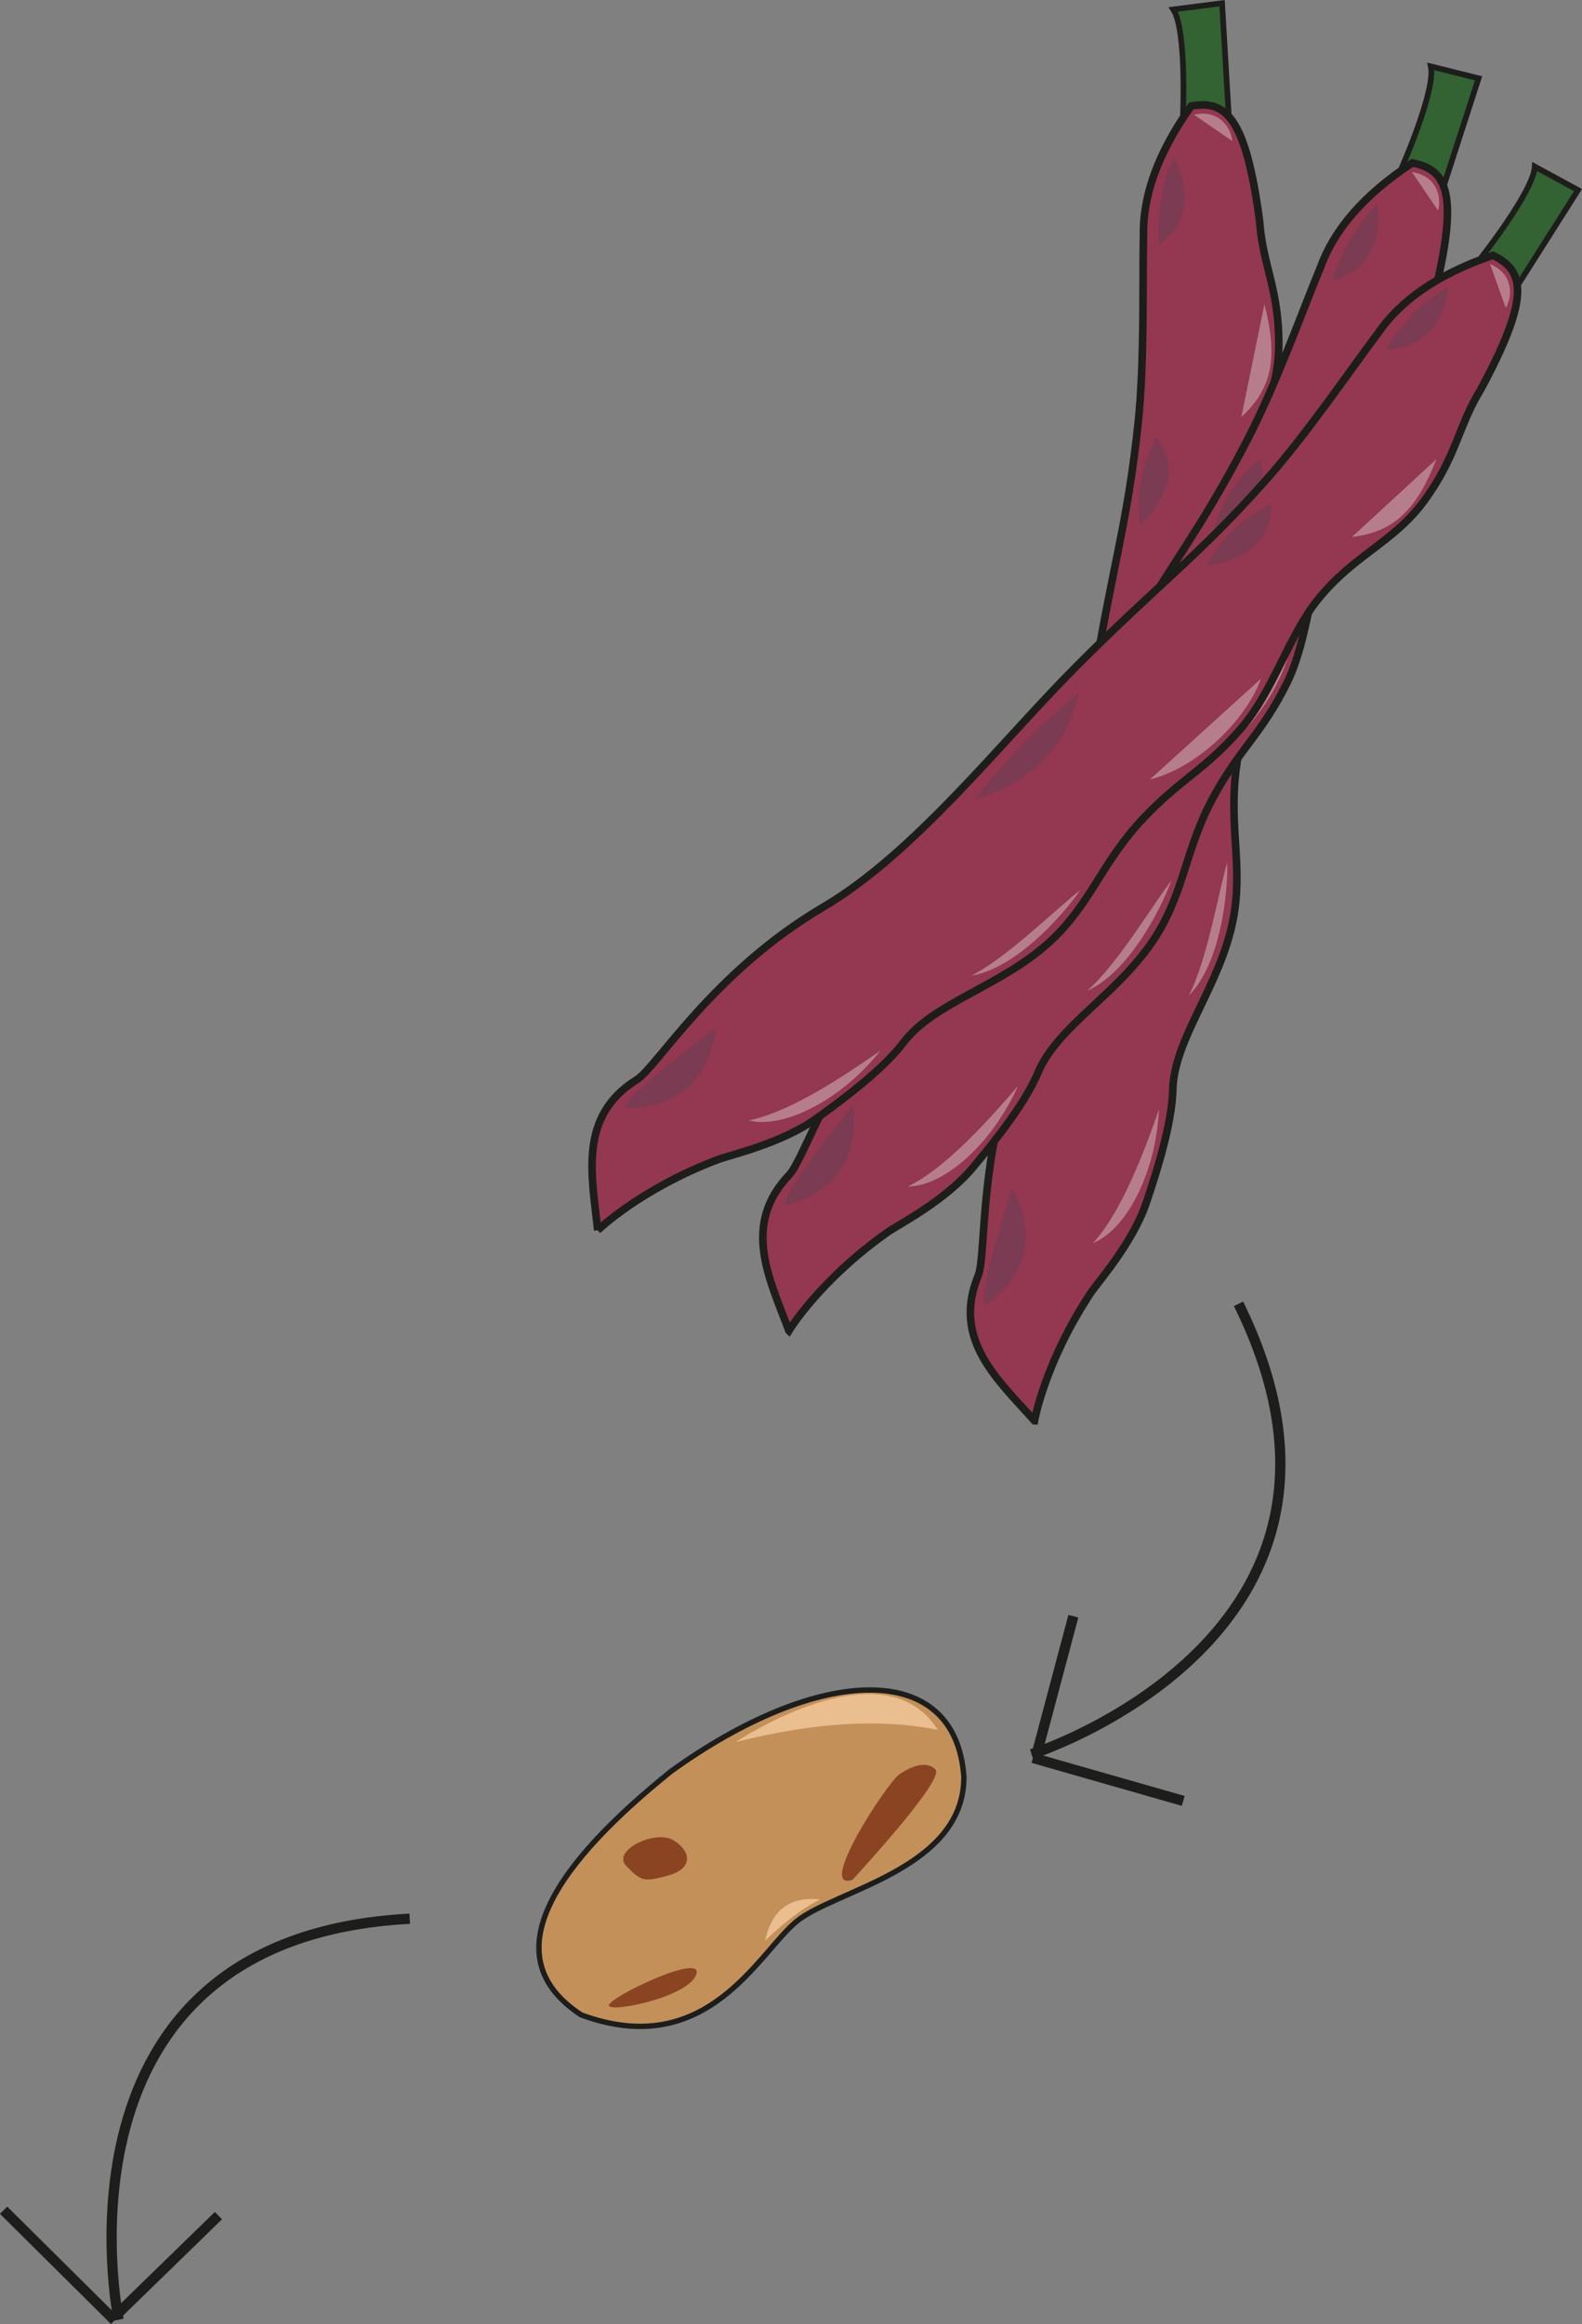 <?xml version="1.0" encoding="UTF-8"?><svg xmlns="http://www.w3.org/2000/svg" viewBox="0 0 251.28 368.88"><rect x="0" y="0" width="251.28" height="368.88" fill="#808080" stroke="none"/><defs><style>.d{fill:#943750;stroke-width:1.2px;}.d,.e,.f,.g{stroke:#1d1d1b;stroke-miterlimit:10;}.e{fill:none;stroke-width:1.63px;}.h{fill:#ebbe8f;}.i{fill:#8b4422;}.j{fill:#7b3b52;}.f{fill:#336233;stroke-width:.9px;}.g{fill:#c3905a;stroke-width:.85px;}.k{fill:#f2f5f2;opacity:.37;}</style></defs><g id="a"/><g id="b"><g id="c"><g><g><g><path class="f" d="M187.9,18.27s.6-13.49-1.54-16.77l7.75-.99,1.07,18.01"/><path class="d" d="M164.32,225.51s1.59-9.19,8.93-20.29c1.32-1.93,6.72-8,8.89-14.49,1.74-5.2,4.02-12.49,4.15-17.81,.2-8.1,7.56-16.48,9.58-26.98,1.63-8.46-.75-14.69,.51-24.14,1.15-8.63,3.44-11.8,4.25-20.66,.71-7.76-2.48-16.31-2.05-23.84,.52-9.03,4.46-14.31,4.54-22.41,.08-8.89-2.55-12.77-3.04-19.71-2.2-16.73-5.44-19.33-10.88-18.35-5.46,7.67-7.7,14.47-7.58,20.65-.16,7.23,.2,19.75-.84,29.63-1.71,16.24-4.12,22.75-7.12,41.32-2.69,16.62-3.48,39.05-10.28,54.49-8.21,18.65-6.59,36.1-8.01,39.55-4.18,10.16,3.07,16.48,8.94,23.04Z"/><path class="k" d="M197.17,66.19c5.21-4.78,5.7-9.91,3.67-17.91l-3.67,17.91Z"/><path class="k" d="M198.61,92.86c1.87,6.5,.18,17.22-4.96,23.31l4.96-23.31Z"/><path class="k" d="M194.94,136.86c.11,5-1.09,16.18-6.13,21.17,2.94-5.52,4.8-16.78,6.13-21.17Z"/><path class="k" d="M173.6,197.31c5.06-1.98,9.96-10.69,10.5-21.25-2.09,5.97-5.8,16.19-10.5,21.25Z"/><path class="k" d="M189.65,18.21c3.79-.9,5.88,1.9,6.08,4.18l-6.08-4.18Z"/><path class="j" d="M183.71,69.41c-2.71,5.21-3.26,9.76-2.56,13.94,4.55-4.49,6-9.25,2.56-13.94Z"/><path class="j" d="M176.47,111.74c-2.13,7.58-3.25,15.37-3.56,23.35,6.15-8.06,6.76-15.91,3.56-23.35Z"/><path class="j" d="M160.77,188.49c4.33,8.22,1.76,13.96-3.88,18.55-1.72,.69,.44-7.46,3.88-18.55Z"/><path class="j" d="M186.41,24.98c-2.04,4.35-2.49,9.08-2.34,13.94,5.61-4.06,4.5-10.08,2.34-13.94Z"/></g><g><path class="f" d="M222.61,26.72s5.46-12.34,4.66-16.18l7.58,1.89-5.55,17.16"/><path class="d" d="M125.31,211.22s4.82-7.98,15.69-15.65c1.94-1.32,9.17-5.02,13.55-10.27,3.51-4.21,8.28-10.17,10.34-15.08,3.13-7.48,13.04-12.6,18.73-21.65,4.6-7.29,4.64-13.96,9.25-22.31,4.21-7.62,7.49-9.74,11.47-17.7,3.49-6.97,3.62-16.1,6.76-22.96,3.76-8.22,9.36-11.71,12.37-19.23,3.31-8.25,2.26-12.82,4.33-19.46,4.03-16.39,1.96-19.99-3.47-21.05-7.87,5.16-12.43,10.69-14.56,16.48-2.77,6.68-6.99,18.47-11.55,27.3-7.5,14.51-12.11,19.7-21.65,35.9-8.54,14.51-17.44,35.11-29.38,47.02-14.43,14.39-19.26,31.23-21.84,33.93-7.59,7.95-3.13,16.47-.05,24.72Z"/><path class="k" d="M213.83,74.74c6.59-2.56,8.91-7.16,9.93-15.35l-9.93,15.35Z"/><path class="k" d="M205.48,100.11c-.62,6.73-6.09,16.11-13.1,19.91l13.1-19.91Z"/><path class="k" d="M186.06,139.77c-1.72,4.7-6.9,14.68-13.4,17.5,4.75-4.07,10.57-13.88,13.4-17.5Z"/><path class="k" d="M144.21,188.33c5.44,0,13.16-6.34,17.5-15.98-4.12,4.8-11.29,12.97-17.5,15.98Z"/><path class="k" d="M224.26,27.31c3.86,.54,4.79,3.91,4.15,6.1l-4.15-6.1Z"/><path class="j" d="M200.11,72.84c-4.42,3.86-6.58,7.91-7.45,12.06,5.87-2.53,8.95-6.43,7.45-12.06Z"/><path class="j" d="M177.99,109.65c-4.74,6.29-8.62,13.14-11.8,20.46,8.66-5.28,12.08-12.37,11.8-20.46Z"/><path class="j" d="M135.46,175.44c1.05,9.23-3.43,13.65-10.36,15.87-1.86,.02,3.12-6.79,10.36-15.87Z"/><path class="j" d="M218.78,32.44c-3.48,3.32-5.62,7.55-7.24,12.14,6.71-1.74,7.86-7.75,7.24-12.14Z"/></g><g><path class="f" d="M235.22,40.94s8.37-10.59,8.56-14.5l6.87,3.73-9.66,15.23"/><path class="d" d="M94.93,195.29s6.66-6.52,19.11-11.24c2.2-.8,10.13-2.57,15.69-6.56,4.46-3.2,10.56-7.78,13.78-12.02,4.89-6.46,15.77-8.95,23.55-16.28,6.27-5.91,7.98-12.36,14.53-19.29,5.98-6.33,9.69-7.56,15.53-14.28,5.12-5.88,7.52-14.68,12.27-20.54,5.7-7.02,11.99-9.01,16.78-15.53,5.26-7.16,5.39-11.85,9.05-17.77,8-14.86,6.89-18.86,1.9-21.25-8.91,3.03-14.71,7.24-18.22,12.32-4.35,5.77-11.38,16.14-18,23.55-10.88,12.18-16.64,16.05-29.93,29.36-11.89,11.91-25.65,29.65-40.19,38.2-17.56,10.33-26.45,25.43-29.62,27.4-9.33,5.8-7.15,15.16-6.22,23.92Z"/><path class="k" d="M214.73,85.24c7.02-.84,10.41-4.71,13.45-12.38l-13.45,12.38Z"/><path class="k" d="M200.3,107.72c-2.28,6.36-9.92,14.08-17.66,16.01l17.66-16.01Z"/><path class="k" d="M171.6,141.27c-2.84,4.12-10.35,12.49-17.35,13.6,5.62-2.76,13.7-10.81,17.35-13.6Z"/><path class="k" d="M118.94,177.84c5.26,1.35,14.33-2.86,20.94-11.1-5.19,3.62-14.17,9.74-20.94,11.1Z"/><path class="k" d="M236.68,41.92c3.61,1.48,3.66,4.98,2.49,6.95l-2.49-6.95Z"/><path class="j" d="M201.92,79.98c-5.24,2.64-8.35,6.02-10.22,9.81,6.32-.98,10.27-4,10.22-9.81Z"/><path class="j" d="M171.3,110.09c-6.16,4.9-11.62,10.57-16.54,16.86,9.7-2.95,14.78-8.96,16.54-16.86Z"/><path class="j" d="M113.69,163.18c-1.29,9.2-6.73,12.36-13.99,12.78-1.8-.44,4.72-5.8,13.99-12.78Z"/><path class="j" d="M230.08,45.52c-4.2,2.34-7.33,5.9-10.04,9.94,6.93-.01,9.54-5.55,10.04-9.94Z"/></g></g><g><path class="e" d="M163.85,278.43s58.91-18.75,32.87-71.48"/><line class="e" x1="164.07" y1="279.03" x2="187.94" y2="285.85"/><line class="e" x1="164.59" y1="278.69" x2="170.49" y2="256.53"/></g><g><path class="e" d="M18.84,368.2s-12.49-60.55,46.24-63.65"/><line class="e" x1="18.2" y1="368.3" x2=".57" y2="350.82"/><line class="e" x1="18.24" y1="367.68" x2="34.69" y2="351.68"/></g><g><path class="g" d="M126.61,304.91c6.08-4.89,26.52-8.28,26.49-22.86-1.29-18.72-23.1-17.8-46.55-.87-17.47,14.05-28.89,29.07-14.23,38.64,20.14,7.44,28.21-10.02,34.29-14.91Z"/><path class="h" d="M121.51,308.04c1.07-4.82,3.92-7.1,8.75-6.54-2.73,1.32-5.68,3.64-8.75,6.54Z"/><path class="h" d="M116.87,276.51s23.39-15.76,32.09-1.93c-9.25-1.88-20.01-1.13-32.09,1.93Z"/><path class="i" d="M148.6,280.91c-1.45-1.68-4.31-.31-5.8,.76-1.98,1.43-13.25,18.69-7.4,16.71,0,0,14.65-15.79,13.2-17.47Z"/><path class="i" d="M107.02,292.13c-2.9-1.83-9.92,1.6-7.55,4.04,2.37,2.44,2.75,2.59,6.64,1.53s3.81-3.74,.92-5.57Z"/><path class="i" d="M110.61,313.34c-1.14,3.59-13.28,6.1-13.89,5.04-.61-1.07,15.03-8.62,13.89-5.04Z"/></g></g></g></g></svg>